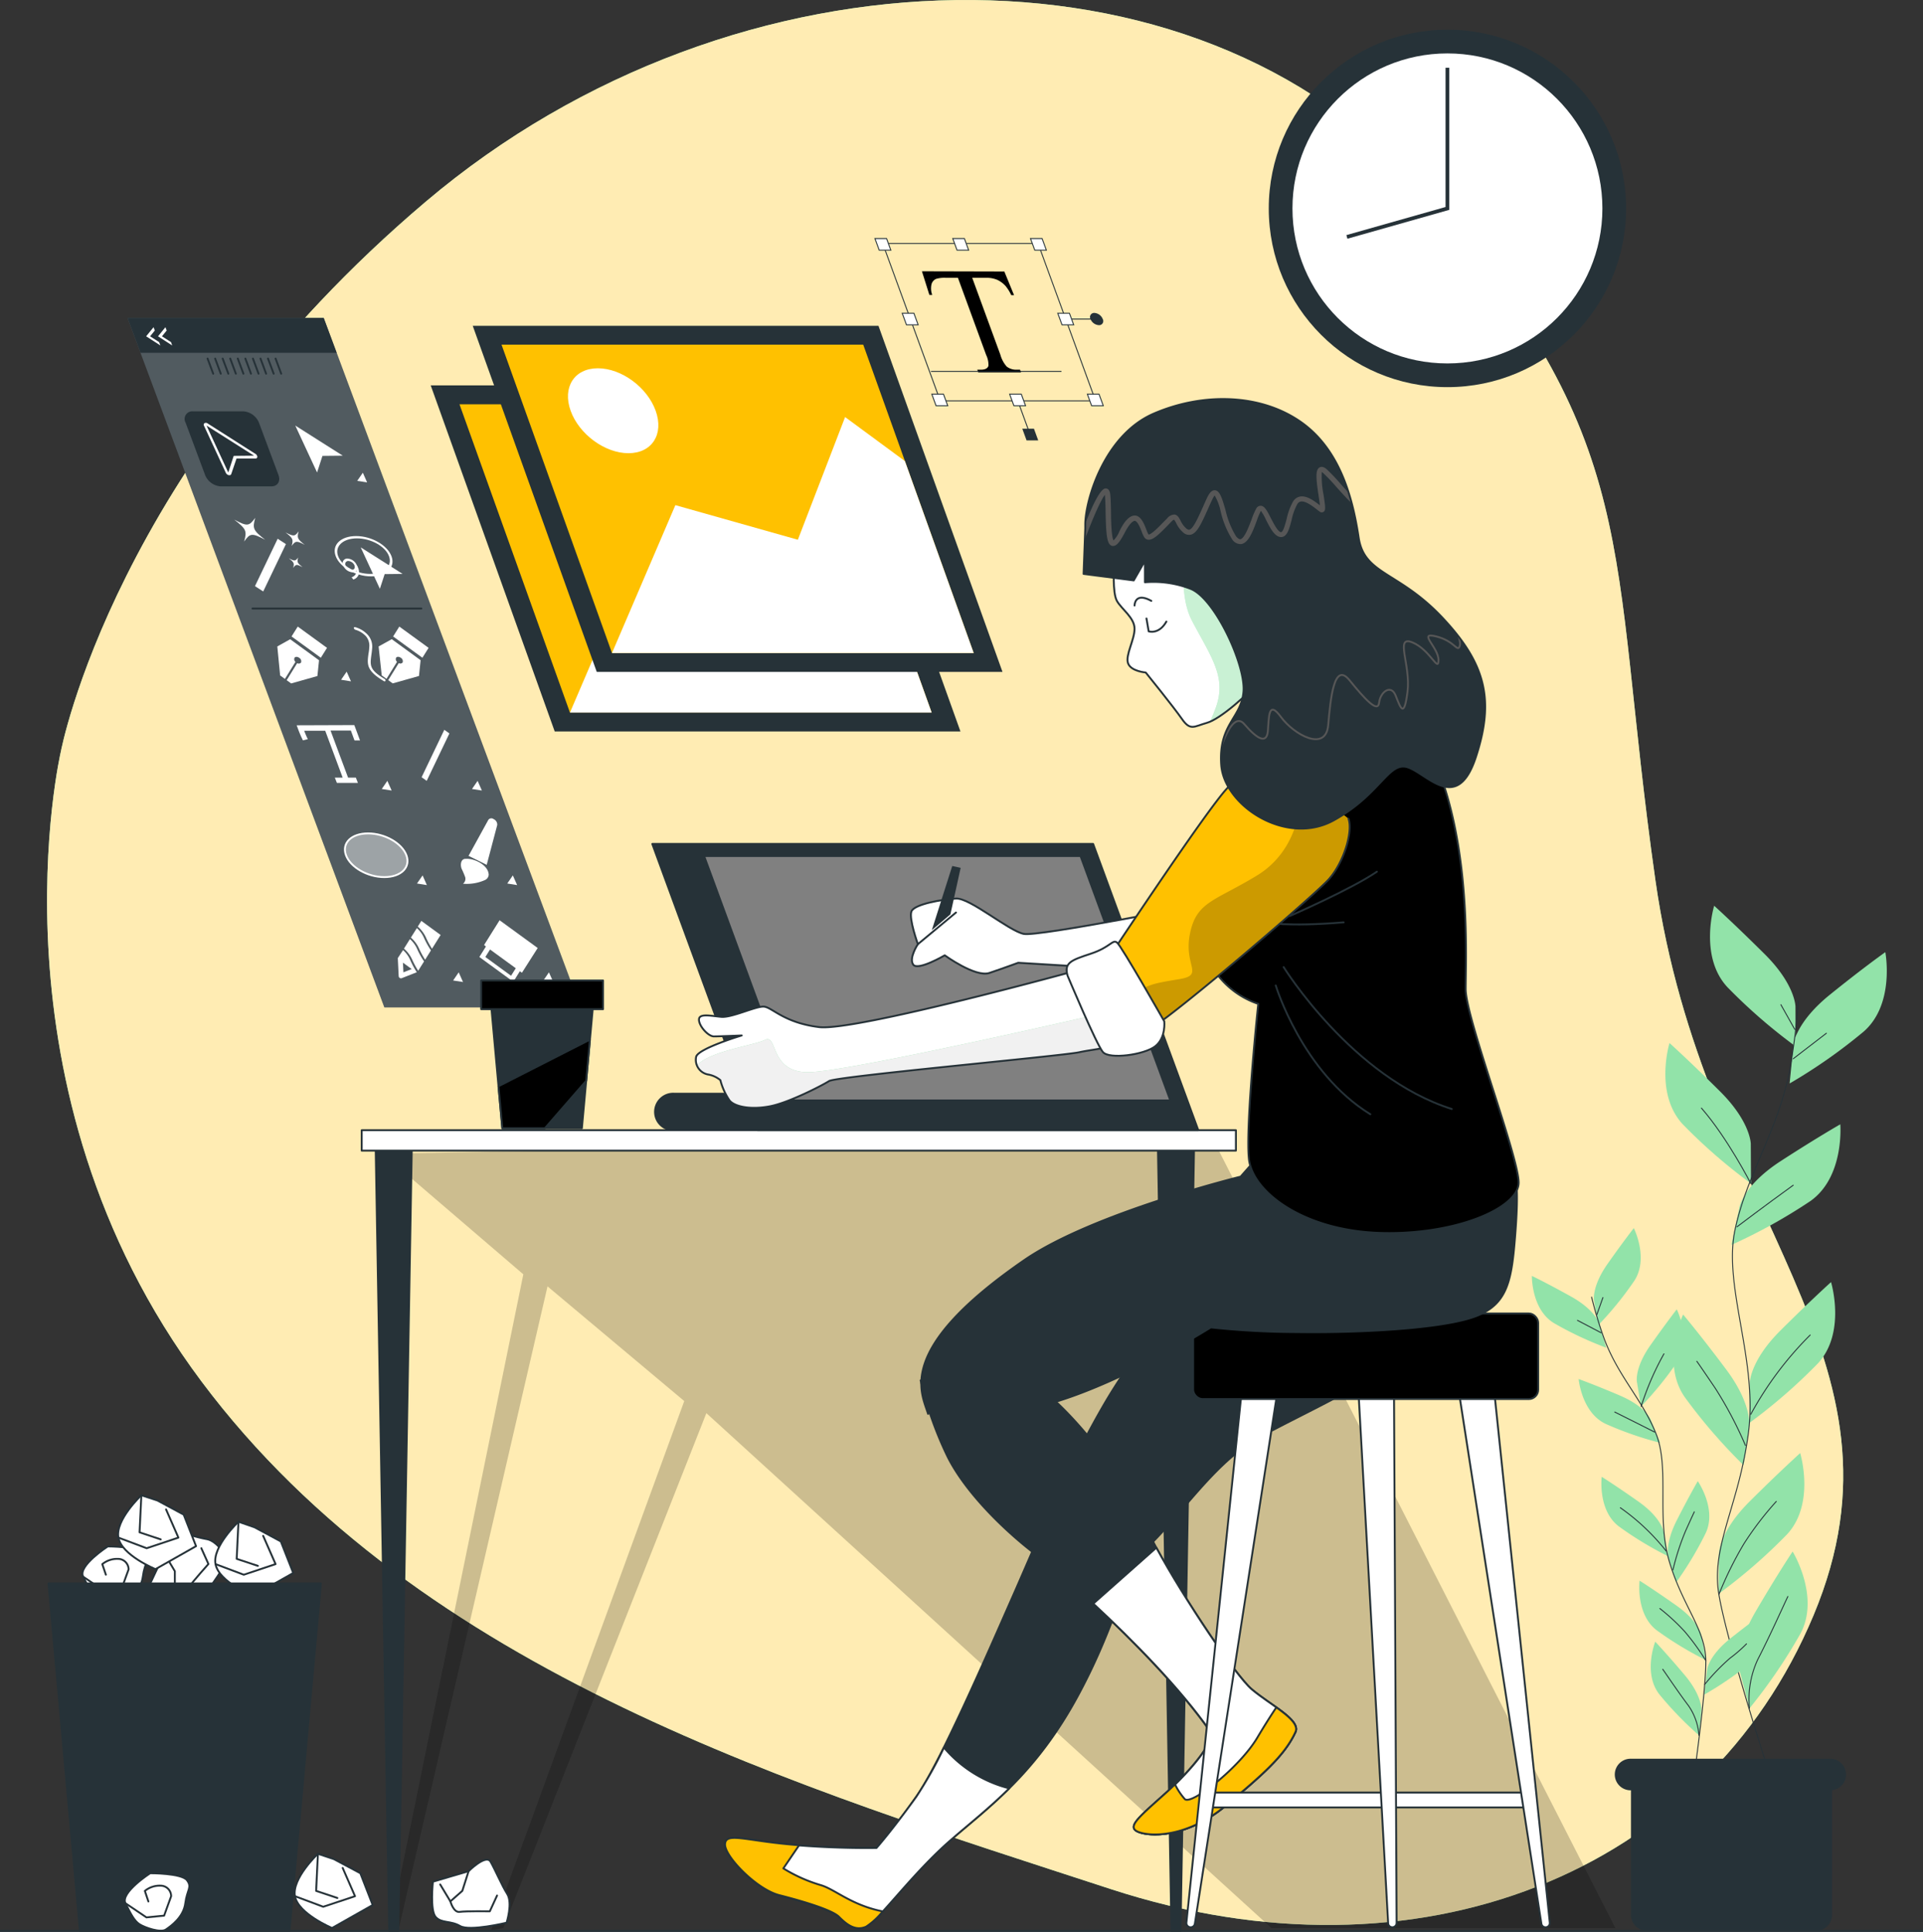 <svg xmlns="http://www.w3.org/2000/svg" xmlns:xlink="http://www.w3.org/1999/xlink" width="1024.078" height="1028.5" viewBox="0 0 1024.078 1028.5">
  <rect x="0" y="0" width="1024.078" height="1028.5" fill="#333333" stroke="none"/>
  <defs>
    <clipPath id="clip-path">
      <rect id="Rectangle_900" data-name="Rectangle 900" width="183.749" height="45.559" rx="4.97" fill="#92e3a9" stroke="#263238" stroke-linecap="round" stroke-linejoin="round" stroke-width="1"/>
    </clipPath>
    <clipPath id="clip-path-2">
      <path id="Path_197" data-name="Path 197" d="M404.933,251.42S284.6,284.582,265.288,282.2s-25.186-10.914-29.72-10.914-16.791,5.961-22.388,5.457-11.866-1.987-11.866,1.483,4.953,8.927,7.92,8.927,14.86-.5,14.86-.5-23.283,6.94-24.291,11.39a7.92,7.92,0,0,0,6.464,9.4,13.993,13.993,0,0,1,6.437,2.995,34.477,34.477,0,0,0,4.953,10.886c2.966,3.47,11.866,4.953,21.772,2.966s27.257-10.886,31.2-13.377,124.309-13.377,133.236-15.336,19.813-1.987,23.283-7.948S404.933,251.42,404.933,251.42Z" transform="translate(-199.642 -251.42)" fill="#fff" stroke="#263238" stroke-linecap="round" stroke-linejoin="round" stroke-width="1"/>
    </clipPath>
    <clipPath id="clip-path-3">
      <path id="Path_199" data-name="Path 199" d="M334.937,219.1s-10.886,29.692-24.739,49.505-19.813,40.634-10.914,62.91a45.587,45.587,0,0,0,28.237,27.341s-6.94,65.373-4.953,82.723,28.712,37.64,68.843,39.179S466.186,467.885,466.186,454s-28.209-87.649-28.209-103.012,2.463-63.386-10.914-106.343S366.643,187.393,334.937,219.1Z" transform="translate(-295.077 -201.922)" fill="#92e3a9" stroke="#263238" stroke-linecap="round" stroke-linejoin="round" stroke-width="1"/>
    </clipPath>
    <clipPath id="clip-path-4">
      <path id="Path_201" data-name="Path 201" d="M364.283,210.71a106.785,106.785,0,0,0-20.793,17.323c-11.39,11.894-66.38,95.148-66.38,95.148s16.343,34.2,21.3,35.177,91.147-72.761,99.066-81.716,12.873-25.186,10.41-32.211" transform="translate(-277.11 -210.71)" fill="#92e3a9" stroke="#263238" stroke-linecap="round" stroke-linejoin="round" stroke-width="1"/>
    </clipPath>
    <clipPath id="clip-path-5">
      <path id="Path_203" data-name="Path 203" d="M279.37,186.8s-1.007,14.356,1.483,18.806,9.4,8.927,9.4,14.86-4.953,13.992-3.47,18.33,9.431,4.953,9.431,4.953,14.832,18.33,19.31,24.767,6.436,3.946,13.377,1.987,21.772-14.86,30.2-24.767-5.6-40.13-23.759-60.419-45.587-19.813-51.52-13.992S279.37,186.8,279.37,186.8Z" transform="translate(-279.168 -167.833)" fill="#fff" stroke="#263238" stroke-linecap="round" stroke-linejoin="round" stroke-width="1"/>
    </clipPath>
    <clipPath id="clip-path-6">
      <path id="Path_204" data-name="Path 204" d="M274.326,209.78v1.987l-.9,24.263,26.726,3.47,5.961-10.41v11.39a54.794,54.794,0,0,1,24.263,3.47c12.873,4.953,29.216,40.13,28.237,54.486s-13.377,17.323-11.894,39.179,34.645,43.516,59.832,29.664,29.244-31.707,39.627-28.237,26.25,24.767,36.157-5.457,5.457-49.505-17.826-74.272-41.585-22.78-44.58-42.593-9.4-46.567-30.783-61.567-52-15.839-78.358-4.45S274.326,196.907,274.326,209.78Z" transform="translate(-273.43 -142.933)" fill="#263238" stroke="#263238" stroke-linecap="round" stroke-linejoin="round" stroke-width="1"/>
    </clipPath>
  </defs>
  <g id="_01" data-name="01" transform="translate(-67.23 -67.019)">
    <g id="mawahib--background-simple--inject-91" transform="translate(92.298 67.019)">
      <path id="els9e9chjssin" d="M83.526,467.15s-41.977,179.1,74.86,335.287,320.4,216.77,484.138,270.278,316.929-8.255,374.41-145.8S958.305,715.32,932.7,535.685s-5.177-231.351-124.617-368.141S443.5,34.056,277.769,174.456,83.526,467.15,83.526,467.15Z" transform="translate(-76.188 -67.019)" fill="#92e3a9"/>
      <g id="elgqvocc40umt">
        <path id="Path_191" data-name="Path 191" d="M83.526,467.15s-41.977,179.1,74.86,335.287,320.4,216.77,484.138,270.278,316.929-8.255,374.41-145.8S958.305,715.32,932.7,535.685s-5.177-231.351-124.617-368.141S443.5,34.056,277.769,174.456,83.526,467.15,83.526,467.15Z" transform="translate(-76.188 -67.019)" fill="#ffecb3"/>
      </g>
    </g>
    <g id="mawahib--Plants--inject-91" transform="translate(883.016 549.23)">
      <path id="el07csi0hap5hq" d="M438.142,293.061s0-11.7-16.4-27.985S394.85,239.33,394.85,239.33s-8.2,26.893,7,43.293a289.229,289.229,0,0,0,36.38,31.6Z" transform="translate(-297.77 -239.33)" fill="#92e3a9"/>
      <path id="el8rjjp03uyod" d="M429.64,319.181s0-11.7-16.371-27.985-26.921-25.746-26.921-25.746-8.2,26.725,7.024,43.209a287.807,287.807,0,0,0,36.38,31.6Z" transform="translate(-313.054 -192.354)" fill="#92e3a9"/>
      <path id="elhbd5n6t9ej7" d="M409.861,297.134s1.231-11.642,19.254-26.222S458.75,248.16,458.75,248.16s5.289,27.649-11.558,42.313a286.828,286.828,0,0,1-39.4,27.593Z" transform="translate(-270.524 -223.449)" fill="#92e3a9"/>
      <path id="elawoxtezaz2c" d="M401.04,324.539s2.435-11.446,21.884-24.039,31.735-19.589,31.735-19.589,2.351,27.985-15.951,40.886a288.607,288.607,0,0,1-41.977,23.283Z" transform="translate(-290.415 -164.549)" fill="#92e3a9"/>
      <path id="elzzqh651ptc" d="M400.272,364.661s0-11.7,16.371-27.985,26.921-25.746,26.921-25.746,8.2,26.921-7.024,43.321a290.032,290.032,0,0,1-36.38,31.595Z" transform="translate(-284.246 -110.558)" fill="#92e3a9"/>
      <path id="elutxwprtxwan" d="M425.994,376.54s1.651-11.586-12.229-30.14-22.975-29.3-22.975-29.3-11.95,25.466.784,43.852A287.484,287.484,0,0,0,423,397.333Z" transform="translate(-310.248 -99.462)" fill="#92e3a9"/>
      <path id="elb0aj5lal5gu" d="M394.4,397.191s0-11.7,16.371-27.985,26.921-25.746,26.921-25.746,8.2,26.921-7.024,43.293a287.365,287.365,0,0,1-36.381,31.595Z" transform="translate(-294.803 -52.054)" fill="#92e3a9"/>
      <path id="elxi9kq9hj97" d="M398.441,425.24s-2.938-11.334,8.759-31.315S426.79,362.19,426.79,362.19s14.748,23.955,4.17,43.684a285.654,285.654,0,0,1-27.089,39.739Z" transform="translate(-287.928 -18.368)" fill="#92e3a9"/>
      <path id="el1luupdwx2cm" d="M437.084,257.46a334.332,334.332,0,0,1-4.478,36.38c-6.493,33.442-22.668,55.046-29.16,85.27s12.117,69.151,7.136,107.994-20.093,60.391-15.756,86.305,27.061,96.044,27.061,96.044" transform="translate(-295.228 -206.724)" fill="none" stroke="#263238" stroke-linecap="round" stroke-linejoin="round" stroke-width="0.5"/>
      <line id="elbz5zdvfrdf8" y1="13.573" x2="17.658" transform="translate(139.169 67.891)" fill="none" stroke="#263238" stroke-linecap="round" stroke-linejoin="round" stroke-width="0.5"/>
      <line id="elzpago930j1c" x1="7.388" y1="13.153" transform="translate(132.621 52.696)" fill="none" stroke="#263238" stroke-linecap="round" stroke-linejoin="round" stroke-width="0.5"/>
      <path id="el8gtjoj9teme" d="M397.76,314.664s14.776-11.194,29.972-22.164" transform="translate(-288.563 -143.704)" fill="none" stroke="#263238" stroke-linecap="round" stroke-linejoin="round" stroke-width="0.5"/>
      <path id="el662fdv3f7zu" d="M417.288,317.988s-12.313-24.151-26.278-40.158" transform="translate(-300.702 -170.088)" fill="none" stroke="#263238" stroke-linecap="round" stroke-linejoin="round" stroke-width="0.5"/>
      <path id="elgyxs42ak1nc" d="M400.4,363.2A182.857,182.857,0,0,1,432.023,321" transform="translate(-283.814 -92.448)" fill="none" stroke="#263238" stroke-linecap="round" stroke-linejoin="round" stroke-width="0.5"/>
      <path id="el7spveuqjpkw" d="M416.016,370.776a208.419,208.419,0,0,0-16.035-30.391C391.361,327.651,390.13,326,390.13,326" transform="translate(-302.285 -83.455)" fill="none" stroke="#263238" stroke-linecap="round" stroke-linejoin="round" stroke-width="0.5"/>
      <path id="el9tc235j22m4" d="M394.33,402.165a194.7,194.7,0,0,1,13.293-26.922A170.094,170.094,0,0,1,424.89,352.66" transform="translate(-294.731 -35.508)" fill="none" stroke="#263238" stroke-linecap="round" stroke-linejoin="round" stroke-width="0.5"/>
      <path id="eltkzv26w4ff" d="M400.29,430.236a50.12,50.12,0,0,1,4.422-25.914c6.157-11.922,13.153-27.509,16.035-33.582" transform="translate(-284.432 -2.991)" fill="none" stroke="#263238" stroke-linecap="round" stroke-linejoin="round" stroke-width="0.5"/>
      <path id="eluxbl8fc6zd" d="M370.6,339.111s-1.259-7.332,7.22-19.393,13.992-19.058,13.992-19.058,8.06,15.979.308,27.985a181.1,181.1,0,0,1-19.31,23.759Z" transform="translate(-337.524 -129.029)" fill="#92e3a9"/>
      <path id="elzq7r39wd6xi" d="M378.762,354.589s-1.259-7.36,7.248-19.394S400,316.11,400,316.11s8.06,16.007.28,27.985a183.274,183.274,0,0,1-19.31,23.759Z" transform="translate(-322.848 -101.242)" fill="#92e3a9"/>
      <path id="ele66rt2fj4q" d="M394.617,335.16S392.6,328,379.7,320.8s-20.961-11.054-20.961-11.054-.308,17.91,11.838,25.186a183.341,183.341,0,0,0,27.733,13.041Z" transform="translate(-358.74 -112.681)" fill="#92e3a9"/>
      <path id="elt1dlxankksh" d="M406.007,350.89s-2.8-6.912-16.343-12.705-22.024-8.815-22.024-8.815,1.567,17.854,14.44,23.9a182.061,182.061,0,0,0,28.936,10.047Z" transform="translate(-342.733 -77.394)" fill="#92e3a9"/>
      <path id="elexknc4r0hr" d="M405.053,377.018s-1.259-7.332-13.321-15.839-19.589-13.209-19.589-13.209-2.211,17.77,9.095,26.39a183.737,183.737,0,0,0,26.194,15.867Z" transform="translate(-334.95 -43.942)" fill="#92e3a9"/>
      <path id="el58phxvopsej" d="M384.984,389.91s-2.295-7.08,4.394-20.233S400.572,348.8,400.572,348.8s10.242,14.692,4.254,27.593a182.409,182.409,0,0,1-15.756,26.278Z" transform="translate(-312.223 -42.45)" fill="#92e3a9"/>
      <path id="el6ufnbj6r9jl" d="M393.043,404.5s.84-7.388,12.4-16.567S424.33,373.6,424.33,373.6s3.218,17.63-7.584,26.865a182.031,182.031,0,0,1-25.186,17.351Z" transform="translate(-299.713 2.153)" fill="#92e3a9"/>
      <path id="el348ogvqu6a9" d="M412.262,396.806s-1.259-7.332-13.321-15.84-19.589-13.237-19.589-13.237-2.211,17.77,9.123,26.418a182.544,182.544,0,0,0,26.166,15.867Z" transform="translate(-321.983 -8.405)" fill="#92e3a9"/>
      <path id="elk6whv6te82" d="M408.337,415.8s.616-7.416-8.9-18.694-15.672-17.77-15.672-17.77-6.632,16.623,2.127,27.985a184.52,184.52,0,0,0,21.3,22Z" transform="translate(-318.057 12.476)" fill="#92e3a9"/>
      <path id="eli43fltn14b" d="M370.11,313.79a210.4,210.4,0,0,0,6.772,22.388c7.7,20.261,20.177,32.043,27.537,50.373s0,44.776,7.22,68.507,19.17,35.681,19.282,52.416-6.492,63.162-6.492,63.162" transform="translate(-338.291 -105.415)" fill="none" stroke="#263238" stroke-linecap="round" stroke-linejoin="round" stroke-width="0.5"/>
      <line id="elxwl0yli2zbm" x1="12.537" y1="6.576" transform="translate(24.292 220.745)" fill="none" stroke="#263238" stroke-linecap="round" stroke-linejoin="round" stroke-width="0.5"/>
      <line id="elbupfyikd6ps" y1="9.039" x2="3.218" transform="translate(34.618 208.599)" fill="none" stroke="#263238" stroke-linecap="round" stroke-linejoin="round" stroke-width="0.5"/>
      <path id="elsfgdaso1clj" d="M395.723,346.312s-10.466-5.345-21.212-10.662" transform="translate(-330.377 -66.1)" fill="none" stroke="#263238" stroke-linecap="round" stroke-linejoin="round" stroke-width="0.5"/>
      <path id="elp539ty96t1h" d="M379.54,352.565a149.318,149.318,0,0,1,12.117-27.985" transform="translate(-321.331 -86.009)" fill="none" stroke="#263238" stroke-linecap="round" stroke-linejoin="round" stroke-width="0.5"/>
      <path id="elo62dyrj7za" d="M400.011,376.948A116.477,116.477,0,0,0,375.58,353.86" transform="translate(-328.453 -33.349)" fill="none" stroke="#263238" stroke-linecap="round" stroke-linejoin="round" stroke-width="0.5"/>
      <path id="elt9k164wmz7" d="M385.59,385.535a130.468,130.468,0,0,1,6.744-20.793c4.03-8.927,4.617-10.1,4.617-10.1" transform="translate(-310.45 -31.947)" fill="none" stroke="#263238" stroke-linecap="round" stroke-linejoin="round" stroke-width="0.5"/>
      <path id="elfsq84vsu777" d="M391.63,401.354a112.937,112.937,0,0,1,13.489-13.992,71.26,71.26,0,0,0,8.759-7.612" transform="translate(-299.587 13.213)" fill="none" stroke="#263238" stroke-linecap="round" stroke-linejoin="round" stroke-width="0.5"/>
      <path id="elyqew8e0rjn" d="M407.559,400.763a124.191,124.191,0,0,0-11.194-15.447A110.35,110.35,0,0,0,383.1,373.03" transform="translate(-314.928 1.128)" fill="none" stroke="#263238" stroke-linecap="round" stroke-linejoin="round" stroke-width="0.5"/>
      <path id="elptg5n1lwv3" d="M402.932,419.739a31.735,31.735,0,0,0-5.6-15.783c-5.149-6.8-11.194-15.84-13.684-19.366" transform="translate(-313.939 21.918)" fill="none" stroke="#263238" stroke-linecap="round" stroke-linejoin="round" stroke-width="0.5"/>
      <path id="eleq37og8m1uq" d="M377.56,402.62H484.742v80.317a8.4,8.4,0,0,1-8.4,8.4H386.067a8.4,8.4,0,0,1-8.4-8.4V402.62Z" transform="translate(-324.892 54.345)" fill="#263238"/>
      <path id="elh8wuj8yizf" d="M489.258,418.4H382.915a8.4,8.4,0,0,1-8.4-8.4h0a8.4,8.4,0,0,1,8.4-8.4H489.258a8.4,8.4,0,0,1,8.4,8.4h0a8.4,8.4,0,0,1-8.4,8.4Z" transform="translate(-330.359 52.528)" fill="#263238"/>
    </g>
    <g id="mawahib--Clock--inject-91" transform="translate(742.897 82.834)">
      <circle id="el9fb28l0j9vr" cx="95.149" cy="95.149" r="95.149" fill="#263238"/>
      <g id="elccv2jzpdlac" transform="translate(12.621 12.621)">
        <circle id="Ellipse_35" data-name="Ellipse 35" cx="82.527" cy="82.527" r="82.527" fill="#fff"/>
      </g>
      <path id="elxgyab4m1t1l" d="M323.54,169.965,377.075,154.8V79.91" transform="translate(-281.927 -59.649)" fill="none" stroke="#263238" stroke-miterlimit="10" stroke-width="2"/>
    </g>
    <g id="mawahib--Graphics--inject-91" transform="translate(135.149 194.018)">
      <path id="el9tqjgq709ln" d="M332.73,494.56H228.262L91.5,127.51H195.968Z" transform="translate(-91.5 -85.225)" fill="#263238"/>
      <g id="el22r5zzxf7jh" transform="translate(0 42.285)">
        <path id="Path_192" data-name="Path 192" d="M332.73,494.56H228.262L91.5,127.51H195.968Z" transform="translate(-91.5 -127.51)" fill="#fff" opacity="0.2"/>
      </g>
      <path id="elybt5yul4k0g" d="M148.531,185.238H121.665a9.655,9.655,0,0,1-8.4-6.073l-10.382-27.845a4.058,4.058,0,0,1,3.806-6.045h26.865a9.711,9.711,0,0,1,8.4,6.045l10.382,27.845C153.568,182.524,151.889,185.238,148.531,185.238Z" transform="translate(-71.964 -53.29)" fill="#263238"/>
      <path id="elnc38uvystwn" d="M202.88,146.064H98.412L91.5,127.51H195.968Z" transform="translate(-91.5 -85.225)" fill="#263238"/>
      <line id="eldz2bdsezrqq" x2="2.994" y2="8.06" transform="translate(42.621 63.889)" fill="none" stroke="#263238" stroke-linecap="round" stroke-linejoin="round" stroke-width="1"/>
      <line id="elc9vcepydubc" x2="2.994" y2="8.06" transform="translate(46.651 63.889)" fill="none" stroke="#263238" stroke-linecap="round" stroke-linejoin="round" stroke-width="1"/>
      <line id="elx3bmkcaaamc" x2="3.022" y2="8.06" transform="translate(50.653 63.889)" fill="none" stroke="#263238" stroke-linecap="round" stroke-linejoin="round" stroke-width="1"/>
      <line id="elmnmvnrr790q" x2="2.994" y2="8.06" transform="translate(54.682 63.889)" fill="none" stroke="#263238" stroke-linecap="round" stroke-linejoin="round" stroke-width="1"/>
      <line id="elwupn4r8e9en" x2="2.994" y2="8.06" transform="translate(58.712 63.889)" fill="none" stroke="#263238" stroke-linecap="round" stroke-linejoin="round" stroke-width="1"/>
      <line id="elte3n6crtis" x2="2.994" y2="8.06" transform="translate(62.742 63.889)" fill="none" stroke="#263238" stroke-linecap="round" stroke-linejoin="round" stroke-width="1"/>
      <line id="elegvp256ut6l" x2="2.994" y2="8.06" transform="translate(66.772 63.889)" fill="none" stroke="#263238" stroke-linecap="round" stroke-linejoin="round" stroke-width="1"/>
      <line id="ele15cr7rux8" x2="2.994" y2="8.06" transform="translate(70.802 63.889)" fill="none" stroke="#263238" stroke-linecap="round" stroke-linejoin="round" stroke-width="1"/>
      <line id="elqwrrfc32tqa" x2="3.022" y2="8.06" transform="translate(74.804 63.889)" fill="none" stroke="#263238" stroke-linecap="round" stroke-linejoin="round" stroke-width="1"/>
      <line id="elmtkm7qyvmfp" x2="2.994" y2="8.06" transform="translate(78.833 63.889)" fill="none" stroke="#263238" stroke-linecap="round" stroke-linejoin="round" stroke-width="1"/>
      <path id="ely88crwa3mmi" d="M133.287,163.832,108.1,147.8a1.567,1.567,0,0,0-1.679-.168,1.063,1.063,0,0,0-.252,1.427l11.586,24.991a2.407,2.407,0,0,0,1.567,1.287h.392a.923.923,0,0,0,.951-.644l2.8-8.228h10.075a.923.923,0,0,0,1.007-.951A2.211,2.211,0,0,0,133.287,163.832Z" transform="translate(-65.424 -49.346)" fill="#fff"/>
      <path id="eltsn5q9sx228" d="M131.828,164.015l-25.3-16.035,11.586,24.991L121,164.127Z" transform="translate(-64.469 -48.41)" fill="#263238"/>
      <path id="el85518d6bq7f" d="M148.718,164.015l-25.3-16.035,11.614,24.991,2.854-8.843Z" transform="translate(-34.092 -48.41)" fill="#fff"/>
      <path id="eljdap4xjh33" d="M140.471,162.1,138.2,156.95l-2.994,4.338Z" transform="translate(-12.888 -32.277)" fill="#fff"/>
      <path id="el5x559zt6nng" d="M162.311,220.719l-2.267-5.149-2.994,4.338Z" transform="translate(26.391 73.15)" fill="#fff"/>
      <path id="elxi1nrt5mzep" d="M169.021,238.709l-2.295-5.149-2.966,4.31Z" transform="translate(38.459 105.505)" fill="#fff"/>
      <path id="el1plqejswlj6" d="M175.891,257.149,173.6,252l-2.966,4.338Z" transform="translate(50.814 138.669)" fill="#fff"/>
      <path id="el1lbbk6bekra" d="M137.4,199.949l-2.295-5.149-2.966,4.31Z" transform="translate(-18.41 35.795)" fill="#fff"/>
      <path id="elul3d9u2hzv7" d="M145.141,220.719l-2.295-5.149-2.966,4.338Z" transform="translate(-4.489 73.15)" fill="#fff"/>
      <path id="elmi25z6e3pdc" d="M151.841,238.709l-2.267-5.149-2.994,4.31Z" transform="translate(7.561 105.505)" fill="#fff"/>
      <path id="el0jj2fxz9zt1b" d="M158.721,257.149,156.426,252l-2.966,4.338Z" transform="translate(19.934 138.669)" fill="#fff"/>
      <path id="eljj44e7gmeah" d="M115.75,194.752l4.394,2.826,12.089-25.214-4.394-2.854Z" transform="translate(-47.887 -9.688)" fill="#fff"/>
      <path id="ellbbf8ek1k3" d="M128.283,177.182c-6.408-4.981-6.856-5.989-5.289-11.642-3.3,4.534-4.282,4.617-11.194.923,6.409,5.009,6.856,6.017,5.289,11.67C120.279,173.6,121.259,173.516,128.283,177.182Z" transform="translate(-54.991 -16.828)" fill="#fff"/>
      <path id="eltb0pb8n6o1" d="M131.813,175.292c-3.946-3.078-4.226-3.694-3.274-7.192-2.043,2.8-2.631,2.8-6.968.588,3.946,3.078,4.226,3.694,3.246,7.192C126.859,173.081,127.475,173.025,131.813,175.292Z" transform="translate(-37.419 -12.224)" fill="#fff"/>
      <path id="el80p8p9lo5ir" d="M129.494,178.2c-2.8-2.211-3.022-2.631-2.323-5.121-1.455,1.987-1.9,2.015-4.981.392,2.8,2.211,2.994,2.659,2.323,5.149C125.968,176.606,126.388,176.578,129.494,178.2Z" transform="translate(-36.304 -3.268)" fill="#fff"/>
      <path id="elyb2aqya5t1" d="M147.46,231.1l2.715,1.931,12.089-25.242-2.715-1.931Z" transform="translate(9.143 55.686)" fill="#fff"/>
      <path id="elaf78jjdnlxi" d="M158.174,185.282l-22.3-14.132L146.085,193.2l2.547-7.808Z" transform="translate(-11.701 -6.739)" fill="#fff"/>
      <path id="eli0v0wkoo93r" d="M150.286,190.464c-8.172,0-16.623-4.841-18.834-10.774S134.111,169,142.339,169s16.623,4.841,18.834,10.746S158.486,190.464,150.286,190.464Zm-7.528-20.233c-7.472,0-11.95,4.254-10.019,9.459s9.6,9.459,17.071,9.459,11.977-4.226,10.019-9.459S150.23,170.231,142.758,170.231Z" transform="translate(-20.604 -10.606)" fill="#fff"/>
      <path id="el3fmsoklw2mh" d="M137.753,180.615a5.849,5.849,0,0,1-5.009-3.666,2.463,2.463,0,0,1,2.295-3.666,5.849,5.849,0,0,1,5.009,3.666,2.463,2.463,0,0,1-2.295,3.666Zm-2.239-6.017a1.567,1.567,0,0,0-1.483,2.351,3.75,3.75,0,0,0,3.246,2.379c1.287,0,1.959-1.063,1.483-2.379A3.806,3.806,0,0,0,135.514,174.6Z" transform="translate(-17.894 -2.911)" fill="#fff"/>
      <path id="elle8nhday4p" d="M135.036,182.162l-.9-1.231a3.526,3.526,0,0,0,2.6-2.8,5.094,5.094,0,0,0-.951-3.134l1.063-.448a6.773,6.773,0,0,1,1.259,4.142A4.31,4.31,0,0,1,135.036,182.162Z" transform="translate(-14.813 -0.624)" fill="#fff"/>
      <path id="elzm1yww9h0yk" d="M141.6,197.554,126.012,186.22l-3.3,5.261L138.3,202.815Z" transform="translate(-35.369 20.364)" fill="#fff"/>
      <path id="el1qne9ccswms" d="M121.511,207.912l2.547,1.847,5.6-9.067a1.875,1.875,0,0,1-.5-2.155c.42-.7,1.567-.7,2.519,0a2.1,2.1,0,0,1,.951,2.519,1.6,1.6,0,0,1-2.043.308l-5.6,9.067,2.379,1.735,13.992-3.946.868-8.4L126.856,188.63,120,192.464Z" transform="translate(-40.243 24.699)" fill="#fff"/>
      <line id="elypa1415ghf" x2="89.915" transform="translate(66.548 196.985)" fill="none" stroke="#263238" stroke-linecap="round" stroke-linejoin="round" stroke-width="1"/>
      <path id="el2ypwkyo6x4w" d="M145.342,186.22l-3.3,5.261,15.588,11.334,3.3-5.261Z" transform="translate(-0.605 20.364)" fill="#fff"/>
      <path id="eleur4rtjq3u5" d="M139.28,192.482l1.651,15.42,2.547,1.847,5.6-9.067a1.875,1.875,0,0,1-.5-2.155c.42-.7,1.567-.7,2.519,0a2.1,2.1,0,0,1,.951,2.519,1.6,1.6,0,0,1-2.043.308l-5.6,9.067,2.379,1.735,13.992-3.946.868-8.4L146.276,188.62Z" transform="translate(-5.568 24.681)" fill="#fff"/>
      <path id="el15hrjk0x348h" d="M143.893,201.162c.168-1.091.308-2.267.42-3.582a9.347,9.347,0,0,0-2.211-7.024,14.217,14.217,0,0,0-6.828-4.226c-.42,0-.756,0-.7.5a1.147,1.147,0,0,0,.84.9,12.426,12.426,0,0,1,5.6,3.442,7.78,7.78,0,0,1,1.763,5.793,25.4,25.4,0,0,1-.42,3.526c-.756,5.6-1.2,8.955,8.088,14.524a.9.9,0,0,0,.5.168.5.5,0,0,0,.476-.28.979.979,0,0,0-.532-1.035C142.857,209.026,143.165,206.731,143.893,201.162Z" transform="translate(-14.043 20.562)" fill="#fff"/>
      <path id="elchqx1xoix7o" d="M123.68,205.072l.56,1.455a57.785,57.785,0,0,0,2.8,6.576l2.6-.644a43.186,43.186,0,0,1-1.931-4.478H138.9l9.291,24.962h-4.17l1.091,2.8H156.31l-1.091-2.8h-4.142L141.73,207.87h10.83l1.931,5.261h2.938l-2.491-6.716-.56-1.455Z" transform="translate(-33.625 54.068)" fill="#fff"/>
      <g id="eli4gao5rzftn" transform="translate(115.756 316.705)">
        <path id="Path_193" data-name="Path 193" d="M165.6,237.184c2.407,6.436-2.8,11.642-11.754,11.642s-18.022-5.205-20.4-11.642,2.8-11.614,11.754-11.614S163.217,230.775,165.6,237.184Z" transform="translate(-132.864 -225.57)" fill="#fff" opacity="0.44"/>
      </g>
      <path id="elkw28yyfwx8" d="M165.6,237.184c2.407,6.436-2.8,11.642-11.754,11.642s-18.022-5.205-20.4-11.642,2.8-11.614,11.754-11.614S163.217,230.775,165.6,237.184Z" transform="translate(-17.108 91.135)" fill="none" stroke="#fff" stroke-miterlimit="10" stroke-width="1"/>
      <path id="ele8766n9yaz" d="M156.39,242.681l10.55-19.17a1.959,1.959,0,0,1,2.8-.392h0a3.162,3.162,0,0,1,1.931,3.162l-5.6,21.185Z" transform="translate(25.204 85.973)" fill="#fff"/>
      <path id="elw3rw8uy0nb" d="M157.271,230.457c4.142-.56,12.257,2.994,12.481,8.4a3.33,3.33,0,0,1-1.875,2.8,23.758,23.758,0,0,1-11.81,2.015,3.3,3.3,0,0,0,1.147-3.526,43.986,43.986,0,0,0-1.931-4.534c-.756-2.155-.364-5.037,1.987-5.205" transform="translate(22.588 99.82)" fill="#fff"/>
      <path id="elusljjhkx72" d="M152.416,248.813a14.915,14.915,0,0,0-3.806-5.233l-3.19,5.065a16.791,16.791,0,0,1,4.394,5.933,45.363,45.363,0,0,0,3.19,5.849l3.106-4.981a43.991,43.991,0,0,1-3.694-6.632Z" transform="translate(5.474 123.525)" fill="#fff"/>
      <path id="el7uxks0crjtf" d="M151.124,250.9a15.476,15.476,0,0,0-3.834-5.233l-3.19,5.093a17.043,17.043,0,0,1,4.422,5.933,44.444,44.444,0,0,0,3.162,5.849l3.134-4.981a40.019,40.019,0,0,1-3.694-6.66Z" transform="translate(3.1 127.284)" fill="#fff"/>
      <path id="elzm5r6k7k38" d="M151.152,251.193a44.442,44.442,0,0,0,3.162,5.849l4.59-7.332-10.27-7.5-1.9,3.022a17.49,17.49,0,0,1,4.422,5.961Z" transform="translate(7.83 121.062)" fill="#fff"/>
      <path id="elfde98uouzl" d="M149.534,253a14.916,14.916,0,0,0-3.806-5.233l-2.8,4.254.476,9.655a1.259,1.259,0,0,0,1.483,1.091l8.172-3.218A43.323,43.323,0,0,1,149.534,253Zm-3.61,6.6-.252-5.149,4.673,3.414Z" transform="translate(0.996 131.061)" fill="#fff"/>
      <path id="elu7mzor3r1kn" d="M161.948,256.055l-3.5,5.6,18.078,13.181,3.5-5.6,1.091.812,8.4-13.181L169.224,242.09l-8.256,13.181Zm13.377,15.588-13.685-9.991,2.491-4,13.713,9.991Z" transform="translate(28.909 120.846)" fill="#fff"/>
      <path id="elhtxha4r3fpo" d="M101.246,129.27l.672,1.763L99.4,134.111l4.813,3.078.644,1.791L97.3,134.111Z" transform="translate(-81.069 -82.06)" fill="#fff"/>
      <path id="ele68cs3uhcxd" d="M98.986,129.27l.672,1.763-2.519,3.078,4.813,3.078.672,1.791-7.584-4.869Z" transform="translate(-85.133 -82.06)" fill="#fff"/>
      <path id="elutc13gml9x9" d="M431.305,324.582H215.234L149.19,140.33H365.261Z" transform="translate(12.255 -62.168)" fill="#263238"/>
      <path id="elcdaz3gjq8l" d="M406.114,308.061H213.494L154.67,143.93H347.29Z" transform="translate(22.11 -55.694)" fill="#ffc100"/>
      <path id="elcpf16ri07o4" d="M331.678,181.141,299.831,157.69l-25.158,65.317L209.44,204.593l-33.75,78.721H368.31Z" transform="translate(59.915 -30.947)" fill="#fff"/>
      <path id="elg9cjpw2h94f" d="M214.016,171.022c-4.478-12.481-18.218-22.612-30.783-22.612s-18.974,10.131-14.5,22.612,18.218,22.612,30.783,22.612S218.521,183.643,214.016,171.022Z" transform="translate(44.844 -47.637)" fill="#fff"/>
      <path id="elgbi4n6jqws8" d="M439.305,313.252H223.234L157.19,129H373.261Z" transform="translate(26.643 -82.545)" fill="#263238"/>
      <path id="el4oc8apb1yd6" d="M414.114,296.749H221.494L162.67,132.59H355.29Z" transform="translate(36.498 -76.089)" fill="#ffc100"/>
      <path id="elg5lfkcsnyi" d="M339.678,169.811,307.831,146.36l-25.158,65.317L217.44,193.263l-33.75,78.721H376.31Z" transform="translate(74.302 -51.323)" fill="#fff"/>
      <path id="elc9sol9iyzwu" d="M222.016,159.692c-4.478-12.481-18.218-22.612-30.783-22.612s-18.974,10.131-14.5,22.612S194.954,182.3,207.519,182.3,226.521,172.173,222.016,159.692Z" transform="translate(59.232 -68.013)" fill="#fff"/>
      <path id="elb8j2snjmc7r" d="M286.55,118.742l5.177,12.593h-1.483a24.038,24.038,0,0,0-2.938-4.757,13.738,13.738,0,0,0-4.505-3.386,13.993,13.993,0,0,0-5.765-1.091h-7.584l15.028,41.054a15.559,15.559,0,0,0,3.33,6.185,8.143,8.143,0,0,0,5.233,1.679h1.875l.532,1.455H272.67l-.532-1.455h1.9c2.267,0,3.61-.7,4.058-2.071a12.146,12.146,0,0,0-1.231-5.793L261.84,122.1H255.4a16.006,16.006,0,0,0-5.149.56,4.338,4.338,0,0,0-2.463,2.8,10.047,10.047,0,0,0,.364,5.765h-1.511L242.67,118.63Z" transform="translate(180.377 -101.195)"/>
      <line id="el6e2r5g9yrrg" x2="16.427" transform="translate(499.642 42.873)" fill="none" stroke="#263238" stroke-miterlimit="10" stroke-width="0.5"/>
      <path id="el508ux6e4wu" d="M348.577,197.127H265.853L235.21,113.34h82.723Z" transform="translate(166.96 -110.709)" fill="none" stroke="#263238" stroke-miterlimit="10" stroke-width="0.5"/>
      <path id="el1zgpgmjk2qg" d="M247.4,132.795h-6.213l-2.267-6.185h6.213Z" transform="translate(173.633 -86.844)" fill="#fff" stroke="#263238" stroke-miterlimit="10" stroke-width="0.5"/>
      <path id="elmogora9e6oa" d="M277,132.795h-6.213l-2.267-6.185h6.213Z" transform="translate(226.868 -86.844)" fill="#fff" stroke="#263238" stroke-miterlimit="10" stroke-width="0.5"/>
      <path id="eln2rpyvr5ink" d="M242.181,118.585H236L233.73,112.4h6.185Z" transform="translate(164.299 -112.4)" fill="#fff" stroke="#263238" stroke-miterlimit="10" stroke-width="0.5"/>
      <path id="elvo5u6owougg" d="M271.781,118.585H265.6L263.33,112.4h6.185Z" transform="translate(217.534 -112.4)" fill="#fff" stroke="#263238" stroke-miterlimit="10" stroke-width="0.5"/>
      <path id="el7xxan4lixes" d="M256.991,118.585h-6.185L248.54,112.4h6.185Z" transform="translate(190.934 -112.4)" fill="#fff" stroke="#263238" stroke-miterlimit="10" stroke-width="0.5"/>
      <path id="el9nrj270vmjr" d="M253.029,148.185h-6.213L244.55,142h6.213Z" transform="translate(183.758 -59.165)" fill="#fff" stroke="#263238" stroke-miterlimit="10" stroke-width="0.5"/>
      <path id="el8ue5gewcmpt" d="M282.629,148.185h-6.213L274.15,142h6.213Z" transform="translate(236.994 -59.165)" fill="#fff" stroke="#263238" stroke-miterlimit="10" stroke-width="0.5"/>
      <line id="el61tu9q8bzin" x2="6.017" y2="16.455" transform="translate(474.651 87.9)" fill="none" stroke="#263238" stroke-miterlimit="10" stroke-width="0.5"/>
      <path id="el5m4n3hby9bo" d="M267.839,148.185h-6.213L259.36,142h6.213Z" transform="translate(210.394 -59.165)" fill="#fff" stroke="#263238" stroke-miterlimit="10" stroke-width="0.5"/>
      <path id="elmcgl7tne4m" d="M270.249,154.793h-6.213l-2.267-6.213h6.213Z" transform="translate(214.728 -47.331)" fill="#263238"/>
      <line id="elu583zp573lh" x2="69.486" transform="translate(427.861 70.718)" fill="none" stroke="#263238" stroke-miterlimit="10" stroke-width="0.5"/>
      <path id="elly9gbcqv3um" d="M281.447,129.827a5.177,5.177,0,0,0-4.45-3.274,2.211,2.211,0,0,0-2.071,3.274,5.149,5.149,0,0,0,4.45,3.246,2.183,2.183,0,0,0,2.071-3.246Z" transform="translate(237.896 -86.954)" fill="#263238"/>
    </g>
    <g id="mawahib--Table--inject-91" transform="translate(259.85 668.725)">
      <g id="el2kb9eld9ezo" transform="translate(11.11 4.981)">
        <path id="Path_194" data-name="Path 194" d="M140.03,291.31,215,355.563,143.556,705.122H148.4l79.477-343.15,72.817,61.063L197.875,704.7l6.436-1.063L312.473,429.471,613.422,703.639H796.555L582.359,283.81Z" transform="translate(-140.03 -283.81)" opacity="0.2"/>
      </g>
      <path id="el0dt4alwkjoxb" d="M150.789,704.151h-4.841L138.7,284.35h19.338Z" transform="translate(-131.312 -277.858)" fill="#263238" stroke="#263238" stroke-linecap="round" stroke-linejoin="round" stroke-width="1"/>
      <path id="eluahok395tzl" d="M299.65,704.151h-4.841l-7.248-419.8H306.9Z" transform="translate(136.411 -277.858)" fill="#263238" stroke="#263238" stroke-linecap="round" stroke-linejoin="round" stroke-width="1"/>
      <rect id="elethfr8pfubj" width="465.556" height="10.886" transform="translate(0)" fill="#fff" stroke="#263238" stroke-linecap="round" stroke-linejoin="round" stroke-width="1"/>
    </g>
    <g id="mawahib--paper-bin--inject-91" transform="translate(93.06 863.08)">
      <path id="elp1bfok2675" d="M103.9,370.533l-8.4,17.854s10.354,11.194,15.056,11.194,6.576-4.7,12.229-6.6,15.028-19.729,15.028-19.729-5.6-9.4-11.194-10.354-13.992-3.75-18.806-4.7S103.9,370.533,103.9,370.533Z" transform="translate(-42.217 -339.498)" fill="#fff" stroke="#263238" stroke-linecap="round" stroke-linejoin="round" stroke-width="1"/>
      <path id="elhv6prlz2fni" d="M98.5,364.387l5.6,9.4v8.4s5.6,2.8,7.528,0,10.354-12.229,10.354-12.229l-3.778-8.4" transform="translate(-36.821 -333.351)" fill="none" stroke="#263238" stroke-linecap="round" stroke-linejoin="round" stroke-width="1"/>
      <line id="eljm3a62hyo2p" x1="10.326" y1="1.875" transform="translate(56.977 47.015)" fill="none" stroke="#263238" stroke-linecap="round" stroke-linejoin="round" stroke-width="1"/>
      <path id="elvhmqp1ndzbe" d="M168.893,426.96l-19,5.6s-1.651,15.224,1.455,18.75,7.892,1.847,13.013,4.841,24.767-1.763,24.767-1.763,3.358-10.438.336-15.28-6.493-13.1-8.9-17.239S168.893,426.96,168.893,426.96Z" transform="translate(54.818 -226.812)" fill="#fff" stroke="#263238" stroke-linecap="round" stroke-linejoin="round" stroke-width="1"/>
      <path id="elmokw7l8tbo" d="M162.623,423l-3.33,10.466-6.353,5.6s1.6,6.1,4.953,5.6,16.035-.308,16.035-.308l3.862-8.4" transform="translate(61.088 -222.852)" fill="none" stroke="#263238" stroke-linecap="round" stroke-linejoin="round" stroke-width="1"/>
      <line id="el9pg88yeumcq" x1="5.429" y1="9.011" transform="translate(208.599 207.228)" fill="none" stroke="#263238" stroke-linecap="round" stroke-linejoin="round" stroke-width="1"/>
      <path id="el8bb32xh0fb6" d="M96.408,361.22s-15.979,10.354-13.153,16.007,4.7,9.4,7.528,11.194,11.194,4.7,13.992,2.8,9.4-6.576,10.326-13.992,3.778-8.4.951-12.229S96.408,361.22,96.408,361.22Z" transform="translate(-64.841 -333.963)" fill="#fff" stroke="#263238" stroke-linecap="round" stroke-linejoin="round" stroke-width="1"/>
      <path id="elt56xdf2xtyl" d="M83,372.972,94.194,380.5l9.4-.951,3.75-10.354a5.6,5.6,0,0,0-5.6-5.6,12.453,12.453,0,0,0-8.4,2.8l1.9,5.6" transform="translate(-64.698 -329.708)" fill="none" stroke="#263238" stroke-linecap="round" stroke-linejoin="round" stroke-width="1"/>
      <path id="elvtjk39h3xm" d="M120.568,356.52s-13.992,13.153-12.229,22.556S128.1,396.007,128.1,396.007l21.632-12.2-6.6-16.791-13.992-7.528Z" transform="translate(-19.403 -342.416)" fill="#fff" stroke="#263238" stroke-linecap="round" stroke-linejoin="round" stroke-width="1"/>
      <path id="elpxzfciam99" d="M108.24,374.238l15.056,5.653,16.931-5.653-6.6-15.028" transform="translate(-19.304 -337.578)" fill="none" stroke="#263238" stroke-linecap="round" stroke-linejoin="round" stroke-width="1"/>
      <path id="el6t4yeog605b" d="M113.222,356.52l-.952,19.757,11.306,3.75" transform="translate(-12.056 -342.416)" fill="none" stroke="#263238" stroke-linecap="round" stroke-linejoin="round" stroke-width="1"/>
      <path id="elp80d3z7jqg" d="M135.688,419.69s-13.992,13.181-12.229,22.584S143.216,459.2,143.216,459.2l21.632-12.23-6.576-16.931-14.132-7.528Z" transform="translate(7.79 -228.805)" fill="#fff" stroke="#263238" stroke-linecap="round" stroke-linejoin="round" stroke-width="1"/>
      <path id="elrdyggb69k2n" d="M123.36,437.436l15.056,5.625,16.931-5.625L148.77,422.38" transform="translate(7.889 -223.967)" fill="none" stroke="#263238" stroke-linecap="round" stroke-linejoin="round" stroke-width="1"/>
      <path id="elkvksdqpnh2e" d="M128.342,419.69l-.952,19.757,11.306,3.778" transform="translate(15.137 -228.805)" fill="none" stroke="#263238" stroke-linecap="round" stroke-linejoin="round" stroke-width="1"/>
      <path id="ellvoxybgtr9" d="M102.088,351.48S88.1,364.633,89.859,374.036s19.757,16.791,19.757,16.791l21.6-12.229-6.576-16.791-13.992-7.528Z" transform="translate(-52.639 -351.48)" fill="#fff" stroke="#263238" stroke-linecap="round" stroke-linejoin="round" stroke-width="1"/>
      <path id="elnrld6bpa1v" d="M89.76,369.2l15.056,5.653,16.9-5.653-6.576-15.028" transform="translate(-52.54 -346.642)" fill="none" stroke="#263238" stroke-linecap="round" stroke-linejoin="round" stroke-width="1"/>
      <path id="elkfrder0gjob" d="M94.742,351.48l-.951,19.757,11.278,3.75" transform="translate(-45.292 -351.48)" fill="none" stroke="#263238" stroke-linecap="round" stroke-linejoin="round" stroke-width="1"/>
      <path id="el2w816if65dd" d="M204.8,553.258H93.195L76.46,368.25H221.534Z" transform="translate(-76.46 -321.319)" fill="#263238" stroke="#263238" stroke-linecap="round" stroke-linejoin="round" stroke-width="1"/>
      <path id="ely9ba27spxcc" d="M104.5,423.39S88.489,433.745,91.315,439.37s4.7,9.4,7.528,11.194,11.194,4.7,13.992,2.8,9.4-6.577,10.354-13.993,3.75-8.4.923-12.229S104.5,423.39,104.5,423.39Z" transform="translate(-50.345 -222.151)" fill="#fff" stroke="#263238" stroke-linecap="round" stroke-linejoin="round" stroke-width="1"/>
      <path id="elg3g2pkh4aj" d="M91.1,435.115l11.194,7.528,9.4-.923,3.75-10.354a5.6,5.6,0,0,0-5.6-5.6,12.341,12.341,0,0,0-8.4,2.8l1.875,5.6" transform="translate(-50.13 -217.897)" fill="none" stroke="#263238" stroke-linecap="round" stroke-linejoin="round" stroke-width="1"/>
    </g>
    <g id="mawahib--Character--inject-91" transform="translate(323.459 279.464)">
      <path id="el7echva4e0rg" d="M209.548,239.729a6.269,6.269,0,1,1-6.185-5.289A5.793,5.793,0,0,1,209.548,239.729Z" transform="translate(-89.913 21.613)" fill="gray" stroke="#263238" stroke-linecap="round" stroke-linejoin="round" stroke-width="1"/>
      <path id="el0uk1il5f0e6k" d="M211.678,245.489a6.269,6.269,0,1,1-6.185-5.289A5.793,5.793,0,0,1,211.678,245.489Z" transform="translate(-86.082 31.972)" fill="gray" stroke="#263238" stroke-linecap="round" stroke-linejoin="round" stroke-width="1"/>
      <path id="ellrb2ppwero" d="M213.8,251.249a6.269,6.269,0,1,1-6.185-5.289A5.793,5.793,0,0,1,213.8,251.249Z" transform="translate(-82.269 42.332)" fill="gray" stroke="#263238" stroke-linecap="round" stroke-linejoin="round" stroke-width="1"/>
      <path id="el5ph032p62x9" d="M215.928,257.009a6.269,6.269,0,1,1-6.213-5.289A5.821,5.821,0,0,1,215.928,257.009Z" transform="translate(-78.438 52.691)" fill="gray" stroke="#263238" stroke-linecap="round" stroke-linejoin="round" stroke-width="1"/>
      <path id="elwrlyxvntfkq" d="M209.29,326.82H166.921l-6.381-70.27h55.13Z" transform="translate(-155.643 61.405)" fill="#263238" stroke="#263238" stroke-linecap="round" stroke-linejoin="round" stroke-width="1"/>
      <path id="elljcrfdeha8f" d="M210.784,264.81,162.09,289.6l2.043,22.36H186.8l22-25.27Z" transform="translate(-152.855 76.261)" stroke="#263238" stroke-linecap="round" stroke-linejoin="round" stroke-width="1"/>
      <rect id="el6oll5z9yd58" width="64.925" height="15.28" transform="translate(0 309.56)" stroke="#263238" stroke-linecap="round" stroke-linejoin="round" stroke-width="1"/>
      <path id="el5z5zu4ttfuc" d="M278.346,294.437H202.087a9.683,9.683,0,1,1,0-19.338h76.259a9.683,9.683,0,1,1,0,19.337Z" transform="translate(-99.271 94.74)" fill="#263238" stroke="#263238" stroke-linecap="round" stroke-linejoin="round" stroke-width="1"/>
      <path id="elgbkxz1enonq" d="M482.123,379.976H247.358l-56-152.406H426.125Z" transform="translate(-100.213 9.285)" fill="#263238" stroke="#263238" stroke-linecap="round" stroke-linejoin="round" stroke-width="1"/>
      <path id="elcz5qgn2fq8e" d="M449.5,360H249.018l-47.8-130.13H401.676Z" transform="translate(-82.48 13.422)" fill="gray" stroke="#263238" stroke-linecap="round" stroke-linejoin="round" stroke-width="1"/>
      <path id="elv6leiqh2o0n" d="M481.747,316.433a159.107,159.107,0,0,1-18.414,22.388,291.744,291.744,0,0,0-54.822,66.772C387.466,441.274,372.8,477.738,358.866,509.3s-39.179,89.831-51.8,107.574a334.81,334.81,0,0,1-21.157,27.229s-20.849.476-45.531-1.707-34.9-6.632-35.2-.2,16.791,24.095,28.936,27.173,27.985,7.78,31.679,11.446,8.4,7.864,14.608,5.177,24.711-28.572,45.391-46.4,45.363-35.485,67.7-77.042,23.507-65.317,39.179-80.932,32.183-40.1,52.164-53,79.617-36.8,98.675-61.567,9.123-55.074-9.207-65.9S496.131,286.406,481.747,316.433Z" transform="translate(-75.379 127.258)" fill="#263238" stroke="#263238" stroke-linecap="round" stroke-linejoin="round" stroke-width="1"/>
      <path id="elkfuwu6pmu8g" d="M321.824,399.48A218.608,218.608,0,0,1,307.076,425.7c-12.761,17.714-21.157,27.229-21.157,27.229s-20.849.476-45.531-1.707-34.9-6.632-35.205-.2,16.791,24.095,28.936,27.173,27.985,7.78,31.679,11.446,8.4,7.864,14.608,5.177,24.711-28.572,45.391-46.4c9.627-8.4,20.121-16.595,30.783-27.229a67.163,67.163,0,0,1-34.757-21.716Z" transform="translate(-75.361 318.463)" fill="#fff" stroke="#263238" stroke-linecap="round" stroke-linejoin="round" stroke-width="1"/>
      <path id="eld8gh2e3zmfi" d="M280.37,463.917a38.9,38.9,0,0,0,8.815-8.116c-16.791-3.33-25.354-11.754-33.022-13.992a81.743,81.743,0,0,1-19.9-8.9l8.4-12.341-4.254-.364c-24.683-2.183-34.9-6.632-35.2-.2s16.791,24.095,28.936,27.173,27.985,7.78,31.679,11.446S274.3,466.6,280.37,463.917Z" transform="translate(-75.325 349.37)" fill="#ffc100" stroke="#263238" stroke-linecap="round" stroke-linejoin="round" stroke-width="1"/>
      <path id="el6z4tw084x7e" d="M242.43,329.928a193.6,193.6,0,0,0,14.356,40.606c9.907,19.813,31.707,40.606,47.574,52.5s66.856,57.453,92.126,93.61c3.162,4.533-8.927,19.813-23.787,33.19s-21.3,18.33-13.377,20.793,26.753,1.483,45.587-14.356,31.2-26.25,37.136-39.179c2.966-6.437-13.377-14.384-23.283-22.78s-46.567-63.889-57.957-89.551-40.1-62.406-61.4-75.279" transform="translate(-8.365 192.569)" fill="#263238" stroke="#263238" stroke-linecap="round" stroke-linejoin="round" stroke-width="1"/>
      <path id="el9r7n0dfazya" d="M382.938,459.631c2.966-6.437-13.377-14.384-23.283-22.78-8.4-7.08-35.569-47.434-50.793-75.391L275.28,391.236c20.961,19.393,46.567,45.447,62.238,67.891,3.162,4.534-8.927,19.813-23.787,33.19s-21.3,18.33-13.377,20.793,26.754,1.483,45.587-14.356S377.005,472.5,382.938,459.631Z" transform="translate(50.716 250.084)" fill="#fff" stroke="#263238" stroke-linecap="round" stroke-linejoin="round" stroke-width="1"/>
      <path id="el0uu4yr30eua9" d="M358.92,391.84c-2.659,3.974-6.129,9.375-10.13,16.119-9.4,15.84-35.149,36.157-38.619,32.686a34.122,34.122,0,0,1-5.205-7.836c-1.679,1.623-3.414,3.274-5.205,4.869-14.86,13.377-21.3,18.33-13.377,20.793s26.753,1.483,45.587-14.356,31.2-26.25,37.136-39.179C370.9,401.075,365.581,396.625,358.92,391.84Z" transform="translate(64.547 304.722)" fill="#ffc100" stroke="#263238" stroke-linecap="round" stroke-linejoin="round" stroke-width="1"/>
      <rect id="elv3ohsivr02" width="168.385" height="7.92" transform="translate(389.577 741.898)" fill="#fff" stroke="#263238" stroke-linecap="round" stroke-linejoin="round" stroke-width="1"/>
      <path id="elbpr2e5nmikp" d="M322.335,332.12l-29.328,281.7a2.267,2.267,0,0,0,2.267,2.491h0a2.267,2.267,0,0,0,2.239-1.931l43.8-282.255Z" transform="translate(82.578 197.317)" fill="#fff" stroke="#263238" stroke-linecap="round" stroke-linejoin="round" stroke-width="1"/>
      <path id="elal3q0uph9ch" d="M363.706,332.12l29.468,281.7a2.239,2.239,0,0,1-2.239,2.491h0a2.239,2.239,0,0,1-2.239-1.931L344.9,332.12Z" transform="translate(175.926 197.317)" fill="#fff" stroke="#263238" stroke-linecap="round" stroke-linejoin="round" stroke-width="1"/>
      <path id="elos9vslnw0zl" d="M344.65,332.12l1.371,281.92a2.3,2.3,0,0,1-2.267,2.267h0a2.239,2.239,0,0,1-2.239-2.155L325.76,332.12Z" transform="translate(141.503 197.317)" fill="#fff" stroke="#263238" stroke-linecap="round" stroke-linejoin="round" stroke-width="1"/>
      <rect id="elhb2pv7xn66l" width="183.749" height="45.559" rx="4.97" transform="translate(379.167 486.844)"/>
      <g id="elx3yy5utm3wh" transform="translate(379.167 486.844)" clip-path="url(#clip-path)">
        <g id="elw69a5drau5a" transform="translate(3.106)">
          <path id="Path_195" data-name="Path 195" d="M462.208,316.9H309.746l-4.534,9.515s140.708,2.463,140.708,10.578,2.435,18.722-25.186,18.722c-22.388,0-97.527,1.063-125.344,1.455a13.994,13.994,0,0,0,4.03,3.442l8.172,1.847H462.208A13.992,13.992,0,0,0,476.2,348.467V330.724A13.992,13.992,0,0,0,462.208,316.9Z" transform="translate(-295.39 -316.9)" opacity="0.2"/>
        </g>
      </g>
      <rect id="ellyqcr0zr1r" width="183.749" height="45.559" rx="4.97" transform="translate(379.167 486.844)" fill="none" stroke="#263238" stroke-linecap="round" stroke-linejoin="round" stroke-width="1"/>
      <path id="eld93p83ld8wm" d="M246.165,422.561c-3.47-11.39-17.826-34.169,51.016-81.716,36.38-25.186,115.41-44.58,115.41-44.58l7.416-8.4s21.3,22.388,62.91,20.821,67.36-19.813,72.313-18.33,5.429,14.356,3.47,38.619-4.478,36.66-23.787,42.593-61.9,7.92-92.6,7.444a441.825,441.825,0,0,1-45.587-2.491s-65.848,41.614-106.958,44.58" transform="translate(-8.153 117.734)" fill="#263238" stroke="#263238" stroke-linecap="round" stroke-linejoin="round" stroke-width="1"/>
      <path id="el464x8f4a2yw" d="M402.262,239.61c-2.994.923-93.609,18.806-101.529,17.323s-28.713-19.31-36.156-18.834-22.388,2.994-23.759,6.94,3.47,17.351,3.47,17.351-4.953,7.416-2.491,10.886,16.791-4.953,16.791-4.953,16.343,11.894,23.759,9.4S297.71,272.3,297.71,272.3s116.389,6.912,117.872,7.416,15.839,3.47,17.323-17.323S419.613,234.153,402.262,239.61Z" transform="translate(-11.705 27.833)" fill="#fff" stroke="#263238" stroke-linecap="round" stroke-linejoin="round" stroke-width="1"/>
      <line id="el49i392w5gcr" y1="16.847" x2="20.289" transform="translate(232.582 273.375)" fill="none" stroke="#263238" stroke-linecap="round" stroke-linejoin="round" stroke-width="1"/>
      <path id="eludnpsxxbbgp" d="M244.55,265.939l10.886-34.169,4.478.979-5.457,24.767Z" transform="translate(-4.552 16.839)" fill="#263238"/>
      <path id="elqxiwvltuo3" d="M404.933,251.42S284.6,284.582,265.288,282.2s-25.186-10.914-29.72-10.914-16.791,5.961-22.388,5.457-11.866-1.987-11.866,1.483,4.953,8.927,7.92,8.927,14.86-.5,14.86-.5-23.283,6.94-24.291,11.39a7.92,7.92,0,0,0,6.464,9.4,13.993,13.993,0,0,1,6.437,2.995,34.477,34.477,0,0,0,4.953,10.886c2.966,3.47,11.866,4.953,21.772,2.966s27.257-10.886,31.2-13.377,124.309-13.377,133.236-15.336,19.813-1.987,23.283-7.948S404.933,251.42,404.933,251.42Z" transform="translate(-85.317 52.179)" fill="#fff"/>
      <g id="elxxn0tmki5z" transform="translate(114.325 303.599)" clip-path="url(#clip-path-2)">
        <path id="eltxy7shedst" d="M259,290.909c-20.681,0-16.091-20.681-22.976-17.211-6.017,2.994-29.5,5.989-36.156,13.573a8.4,8.4,0,0,0,6.073,4.925,13.992,13.992,0,0,1,6.437,2.994,34.478,34.478,0,0,0,4.953,10.886c2.966,3.47,11.866,4.953,21.772,2.966s27.257-10.886,31.2-13.377,124.309-13.377,133.236-15.336c7.192-1.623,15.7-1.931,20.513-5.121l2.8-2.8L414.066,259.93S279.767,290.909,259,290.909Z" transform="translate(-199.233 -236.115)" fill="#92e3a9"/>
        <g id="elxhwhv04tmx" transform="translate(0.637 23.815)">
          <path id="Path_196" data-name="Path 196" d="M259,290.909c-20.681,0-16.091-20.681-22.976-17.211-6.017,2.994-29.5,5.989-36.156,13.573a8.4,8.4,0,0,0,6.073,4.925,13.992,13.992,0,0,1,6.437,2.994,34.478,34.478,0,0,0,4.953,10.886c2.966,3.47,11.866,4.953,21.772,2.966s27.257-10.886,31.2-13.377,124.309-13.377,133.236-15.336c7.192-1.623,15.7-1.931,20.513-5.121l2.8-2.8L414.066,259.93S279.767,290.909,259,290.909Z" transform="translate(-199.87 -259.93)" fill="#f1f1f1"/>
        </g>
      </g>
      <path id="el6buigx1bgep" d="M404.933,251.42S284.6,284.582,265.288,282.2s-25.186-10.914-29.72-10.914-16.791,5.961-22.388,5.457-11.866-1.987-11.866,1.483,4.953,8.927,7.92,8.927,14.86-.5,14.86-.5-23.283,6.94-24.291,11.39a7.92,7.92,0,0,0,6.464,9.4,13.993,13.993,0,0,1,6.437,2.995,34.477,34.477,0,0,0,4.953,10.886c2.966,3.47,11.866,4.953,21.772,2.966s27.257-10.886,31.2-13.377,124.309-13.377,133.236-15.336,19.813-1.987,23.283-7.948S404.933,251.42,404.933,251.42Z" transform="translate(-85.317 52.179)" fill="none" stroke="#263238" stroke-linecap="round" stroke-linejoin="round" stroke-width="1"/>
      <path id="elp8fys9u182s" d="M334.937,219.1s-10.886,29.692-24.739,49.505-19.813,40.634-10.914,62.91a45.587,45.587,0,0,0,28.237,27.341s-6.94,65.373-4.953,82.723,28.712,37.64,68.843,39.179S466.186,467.885,466.186,454s-28.209-87.649-28.209-103.012,2.463-63.386-10.914-106.343S366.643,187.393,334.937,219.1Z" transform="translate(86.319 -36.843)"/>
      <g id="ely07vyo3qi4g" transform="translate(381.396 165.078)" clip-path="url(#clip-path-3)">
        <g id="elgu6nioovemj" transform="translate(0.009 0.807)">
          <path id="Path_198" data-name="Path 198" d="M427.057,243.823c-7.192-23.2-24.179-37.919-43.265-41.613-9.207,2.043-34.365,7.92-40.634,9.4a64.713,64.713,0,0,0-8.228,6.968s-10.886,29.692-24.739,49.505c-9.319,13.293-15.028,27.033-15.112,41.334,36.548,8.647,92.35,22.724,86.753,24.291-8.032,2.295-42.481-16.091-32.155-4.589s65.484,64.365,49.393,59.72-51.688-42.509-42.481-24.123,34.449,48.246,26.418,48.246-50.541-42.509-35.625-17.239,82.7,65.485,60.867,71.221c-12.593,3.3-39.319,2.435-54.822,5.037a106.347,106.347,0,0,0,37.919,8.088c40.1,1.483,74.776-12.873,74.776-26.754s-28.209-87.649-28.209-103.012S440.378,286.92,427.057,243.823Z" transform="translate(-295.08 -202.21)" opacity="0.2"/>
        </g>
      </g>
      <path id="elbp7n9j6x2og" d="M334.937,219.1s-10.886,29.692-24.739,49.505-19.813,40.634-10.914,62.91a45.587,45.587,0,0,0,28.237,27.341s-6.94,65.373-4.953,82.723,28.712,37.64,68.843,39.179S466.186,467.885,466.186,454s-28.209-87.649-28.209-103.012,2.463-63.386-10.914-106.343S366.643,187.393,334.937,219.1Z" transform="translate(86.319 -36.843)" fill="none" stroke="#263238" stroke-linecap="round" stroke-linejoin="round" stroke-width="1"/>
      <path id="el79oex52rjqr" d="M311.5,251s36.38,58.768,89.552,75.559" transform="translate(115.857 51.423)" fill="none" stroke="#263238" stroke-linecap="round" stroke-linejoin="round" stroke-width="1"/>
      <path id="el6ysxvc6l0s" d="M310,254.5s13.992,46.175,50.373,68.563" transform="translate(113.159 57.718)" fill="none" stroke="#263238" stroke-linecap="round" stroke-linejoin="round" stroke-width="1"/>
      <path id="el1zb3n5b3xqo" d="M312.68,256.441s32.882-14.328,46.371-23.591" transform="translate(117.979 18.781)" fill="none" stroke="#263238" stroke-linecap="round" stroke-linejoin="round" stroke-width="1"/>
      <path id="elm8xra2hwi6" d="M307.86,242.49s11.81,2.519,42.145,0" transform="translate(109.31 36.118)" fill="none" stroke="#263238" stroke-linecap="round" stroke-linejoin="round" stroke-width="1"/>
      <path id="elqd2rq5ntsi" d="M364.283,210.71a106.785,106.785,0,0,0-20.793,17.323c-11.39,11.894-66.38,95.148-66.38,95.148s16.343,34.2,21.3,35.177,91.147-72.761,99.066-81.716,12.873-25.186,10.41-32.211" transform="translate(54.007 -21.038)" fill="#ffc100"/>
      <g id="elllis9u4voj" transform="translate(331.117 189.673)" clip-path="url(#clip-path-4)">
        <g id="elddze0yi5y1" transform="translate(17.631 18.554)">
          <path id="Path_200" data-name="Path 200" d="M386.143,264.663c7.92-8.927,12.873-25.186,10.41-32.211L376.963,217.34l-6.269,6.464s-.42,25.354-22.975,39.039-32.155,13.8-35.6,31.007,8.032,21.828-5.737,24.123-22.976,3.442-22.976,12.649a121.979,121.979,0,0,0,1.036,13.629,6.184,6.184,0,0,0,2.6,2.127C292.029,347.358,378.223,273.562,386.143,264.663Z" transform="translate(-283.41 -217.34)" opacity="0.2"/>
        </g>
      </g>
      <path id="elaf21wuik4cc" d="M364.283,210.71a106.785,106.785,0,0,0-20.793,17.323c-11.39,11.894-66.38,95.148-66.38,95.148s16.343,34.2,21.3,35.177,91.147-72.761,99.066-81.716,12.873-25.186,10.41-32.211" transform="translate(54.007 -21.038)" fill="none" stroke="#263238" stroke-linecap="round" stroke-linejoin="round" stroke-width="1"/>
      <path id="el2lkce1v251j" d="M270.717,264.3s15.364,36.66,18.806,40.634,21.8,1.483,27.733-2.994,4.953-13.349,4.953-13.349-22.78-40.13-25.186-41.977-3.47,2.491-13.992,5.961S268.73,257.387,270.717,264.3Z" transform="translate(41.594 42.741)" fill="#fff" stroke="#263238" stroke-linecap="round" stroke-linejoin="round" stroke-width="1"/>
      <path id="el52aorkeiqjw" d="M279.37,186.8s-1.007,14.356,1.483,18.806,9.4,8.927,9.4,14.86-4.953,13.992-3.47,18.33,9.431,4.953,9.431,4.953,14.832,18.33,19.31,24.767,6.436,3.946,13.377,1.987,21.772-14.86,30.2-24.767-5.6-40.13-23.759-60.419-45.587-19.813-51.52-13.992S279.37,186.8,279.37,186.8Z" transform="translate(57.708 -98.151)" fill="#fff"/>
      <g id="elshx70m0vvy" transform="translate(336.876 69.683)" clip-path="url(#clip-path-5)">
        <path id="elettyto2zr64" d="M294.745,169.65c-2.295,11.194-4.59,30.42,2.295,43.433,10.354,19.589,18.386,29.86,12.649,45.951-1.035,2.8-2.1,5.373-3.134,7.612,7.388-3.162,20.821-14.972,28.657-24.179,8.4-9.907-5.6-40.13-23.759-60.419A52.5,52.5,0,0,0,294.745,169.65Z" transform="translate(-255.281 -164.566)" fill="#92e3a9"/>
        <g id="els85i81pry7b" transform="translate(37.169 5.084)">
          <path id="Path_202" data-name="Path 202" d="M294.745,169.65c-2.295,11.194-4.59,30.42,2.295,43.433,10.354,19.589,18.386,29.86,12.649,45.951-1.035,2.8-2.1,5.373-3.134,7.612,7.388-3.162,20.821-14.972,28.657-24.179,8.4-9.907-5.6-40.13-23.759-60.419A52.5,52.5,0,0,0,294.745,169.65Z" transform="translate(-292.45 -169.65)" fill="#fff" opacity="0.5"/>
        </g>
        <path id="el8obrgj0r73n" d="M283.13,184.913s0-7.444,8.927-2.491" transform="translate(-272.042 -144.653)" fill="none" stroke="#263238" stroke-linecap="round" stroke-linejoin="round" stroke-width="1"/>
        <path id="elcfdovtkeah7" d="M285.4,184.68l1.175,6.856s5.429,1.875,9.431-5.205" transform="translate(-267.96 -137.535)" fill="none" stroke="#263238" stroke-linecap="round" stroke-linejoin="round" stroke-width="1"/>
      </g>
      <path id="el31gqan1k0eu" d="M279.37,186.8s-1.007,14.356,1.483,18.806,9.4,8.927,9.4,14.86-4.953,13.992-3.47,18.33,9.431,4.953,9.431,4.953,14.832,18.33,19.31,24.767,6.436,3.946,13.377,1.987,21.772-14.86,30.2-24.767-5.6-40.13-23.759-60.419-45.587-19.813-51.52-13.992S279.37,186.8,279.37,186.8Z" transform="translate(57.708 -98.151)" fill="none" stroke="#263238" stroke-linecap="round" stroke-linejoin="round" stroke-width="1"/>
      <path id="el9bzebtqebml" d="M274.326,209.78v1.987l-.9,24.263,26.726,3.47,5.961-10.41v11.39a54.794,54.794,0,0,1,24.263,3.47c12.873,4.953,29.216,40.13,28.237,54.486s-13.377,17.323-11.894,39.179,34.645,43.516,59.832,29.664,29.244-31.707,39.627-28.237,26.25,24.767,36.157-5.457,5.457-49.505-17.826-74.272-41.585-22.78-44.58-42.593-9.4-46.567-30.783-61.567-52-15.839-78.358-4.45S274.326,196.907,274.326,209.78Z" transform="translate(47.388 -142.933)" fill="#263238"/>
      <g id="el0clja5o7gco" transform="translate(320.819)" clip-path="url(#clip-path-6)">
        <path id="elzndni01edu" d="M290.778,197.929a1.818,1.818,0,0,1-.532,0c-2.8-.644-3.246-5.6-3.526-17.63,0-3.134-.14-6.353-.336-8.927v-.644c-2.379,2.8-7.416,14.692-11.194,25.186l-2.631-.952c10.131-28.209,13.433-27.789,14.5-27.621,1.931.252,2.127,2.8,2.211,3.75.2,2.631.28,5.9.336,9.039,0,4.981.308,13.153,1.343,14.86a14.748,14.748,0,0,0,3.134-4.841c2.8-5.821,5.6-8.4,8.172-8.4,3.3,0,5.037,4.533,6.269,7.752a20.969,20.969,0,0,0,1.035,2.323c1.231.336,5.6-4.114,7.92-6.521l2.043-2.071a5.149,5.149,0,0,1,3.974-2.015c1.567.252,2.323,1.707,3.134,3.218a12.762,12.762,0,0,0,3.162,4.282c.9.7,1.343.588,1.539.56,2.015-.5,4.45-5.933,7.276-12.2.644-1.483,1.343-3.022,2.1-4.645s2.183-4.338,4.254-4.142c2.6.2,3.806,4.282,5.6,10.466a46.537,46.537,0,0,0,5.6,13.992c.644.783,1.511,1.679,2.323,1.6,2.183-.364,4.59-6.828,6.045-10.69a36.37,36.37,0,0,1,2.407-5.6,2.631,2.631,0,0,1,2.379-1.511c2.071,0,3.5,2.8,5.429,6.6,1.455,2.8,3.442,6.744,5.093,7.388a.622.622,0,0,0,.532,0c1.091-.56,2.015-4.17,2.8-7.052a32.548,32.548,0,0,1,3.414-9.263,5.6,5.6,0,0,1,3.806-2.6c3.666-.588,7.752,2.575,10.466,4.7-.14-1.427-.448-3.386-.7-5.093-1.4-9.319-1.791-13.825.532-15.112,1.091-.588,2.379-.252,3.834,1.035a98.881,98.881,0,0,1,7.164,7.528c5.121,5.765,12.9,14.44,16.035,13.6.868-.224,1.343-1.567,1.567-2.631l2.8.56c-.588,2.8-1.791,4.31-3.582,4.785-4.505,1.175-10.634-5.233-18.862-14.44a94.019,94.019,0,0,0-7.108-7.472,3.416,3.416,0,0,0-.672-.5,48.807,48.807,0,0,0,.924,12.062c1.007,6.576,1.2,8.4,0,9.151a1.707,1.707,0,0,1-1.875,0c-.476-.336-1.091-.784-1.763-1.343-2.211-1.707-5.9-4.534-8.4-4.17a2.8,2.8,0,0,0-1.931,1.371,30.786,30.786,0,0,0-3.022,8.4c-1.091,4.142-2.015,7.724-4.226,8.843a3.3,3.3,0,0,1-2.8,0c-2.631-1.035-4.617-4.953-6.548-8.7a28.239,28.239,0,0,0-2.8-4.953h0a34.851,34.851,0,0,0-2.183,5.233c-2.071,5.6-4.422,11.866-8.256,12.453a5.289,5.289,0,0,1-4.925-2.631,47.574,47.574,0,0,1-6.073-14.86,28.708,28.708,0,0,0-3.19-8.4,14.383,14.383,0,0,0-1.427,2.519c-.756,1.6-1.455,3.162-2.1,4.617-3.5,7.808-5.821,12.957-9.179,13.769a4.534,4.534,0,0,1-3.946-1.091,15.2,15.2,0,0,1-3.862-5.149,7.418,7.418,0,0,0-1.119-1.763s-.448,0-1.539,1.2l-2.015,2.071c-4.645,4.757-7.612,7.612-10.159,7.416a2.8,2.8,0,0,1-2.1-1.287,16.09,16.09,0,0,1-1.315-2.8c-.784-2.071-2.295-5.9-3.806-5.961-.448,0-2.323.42-5.6,6.828C294.22,195.97,292.513,197.929,290.778,197.929Z" transform="translate(-274.995 -119.72)" fill="#575757"/>
        <path id="elczp4di0lae" d="M299,257.227s6.94-25.83,13.992-17.631,11.95,10.718,12.593,3.778,0-17.015,6.94-7.556,23.927,18.89,25.186,4.394,3.162-34.03,11.362-23.927,15.112,17.63,15.755,11.95,6.3-10.075,8.815-3.778,4.422,12.621,6.3-1.875S393,192.33,402.46,196.108s13.992,16.371,13.992,9.459-11.362-15.14-1.259-12.621,11.334,8.843,12.593,5.065-5.6-12.621,3.162-12.621" transform="translate(-227.443 -66.575)" fill="none" stroke="#575757" stroke-miterlimit="10" stroke-width="1"/>
      </g>
      <path id="el6jtl7wpwjm9" d="M274.326,209.78v1.987l-.9,24.263,26.726,3.47,5.961-10.41v11.39a54.794,54.794,0,0,1,24.263,3.47c12.873,4.953,29.216,40.13,28.237,54.486s-13.377,17.323-11.894,39.179,34.645,43.516,59.832,29.664,29.244-31.707,39.627-28.237,26.25,24.767,36.157-5.457,5.457-49.505-17.826-74.272-41.585-22.78-44.58-42.593-9.4-46.567-30.783-61.567-52-15.839-78.358-4.45S274.326,196.907,274.326,209.78Z" transform="translate(47.388 -142.933)" fill="none" stroke="#263238" stroke-linecap="round" stroke-linejoin="round" stroke-width="1"/>
    </g>
    <g id="mawahib--Floor--inject-91" transform="translate(67.23 1095.018)">
      <line id="elrlkkoa2338m" x2="1024.078" fill="none" stroke="#263238" stroke-miterlimit="10" stroke-width="1"/>
    </g>
  </g>
</svg>
